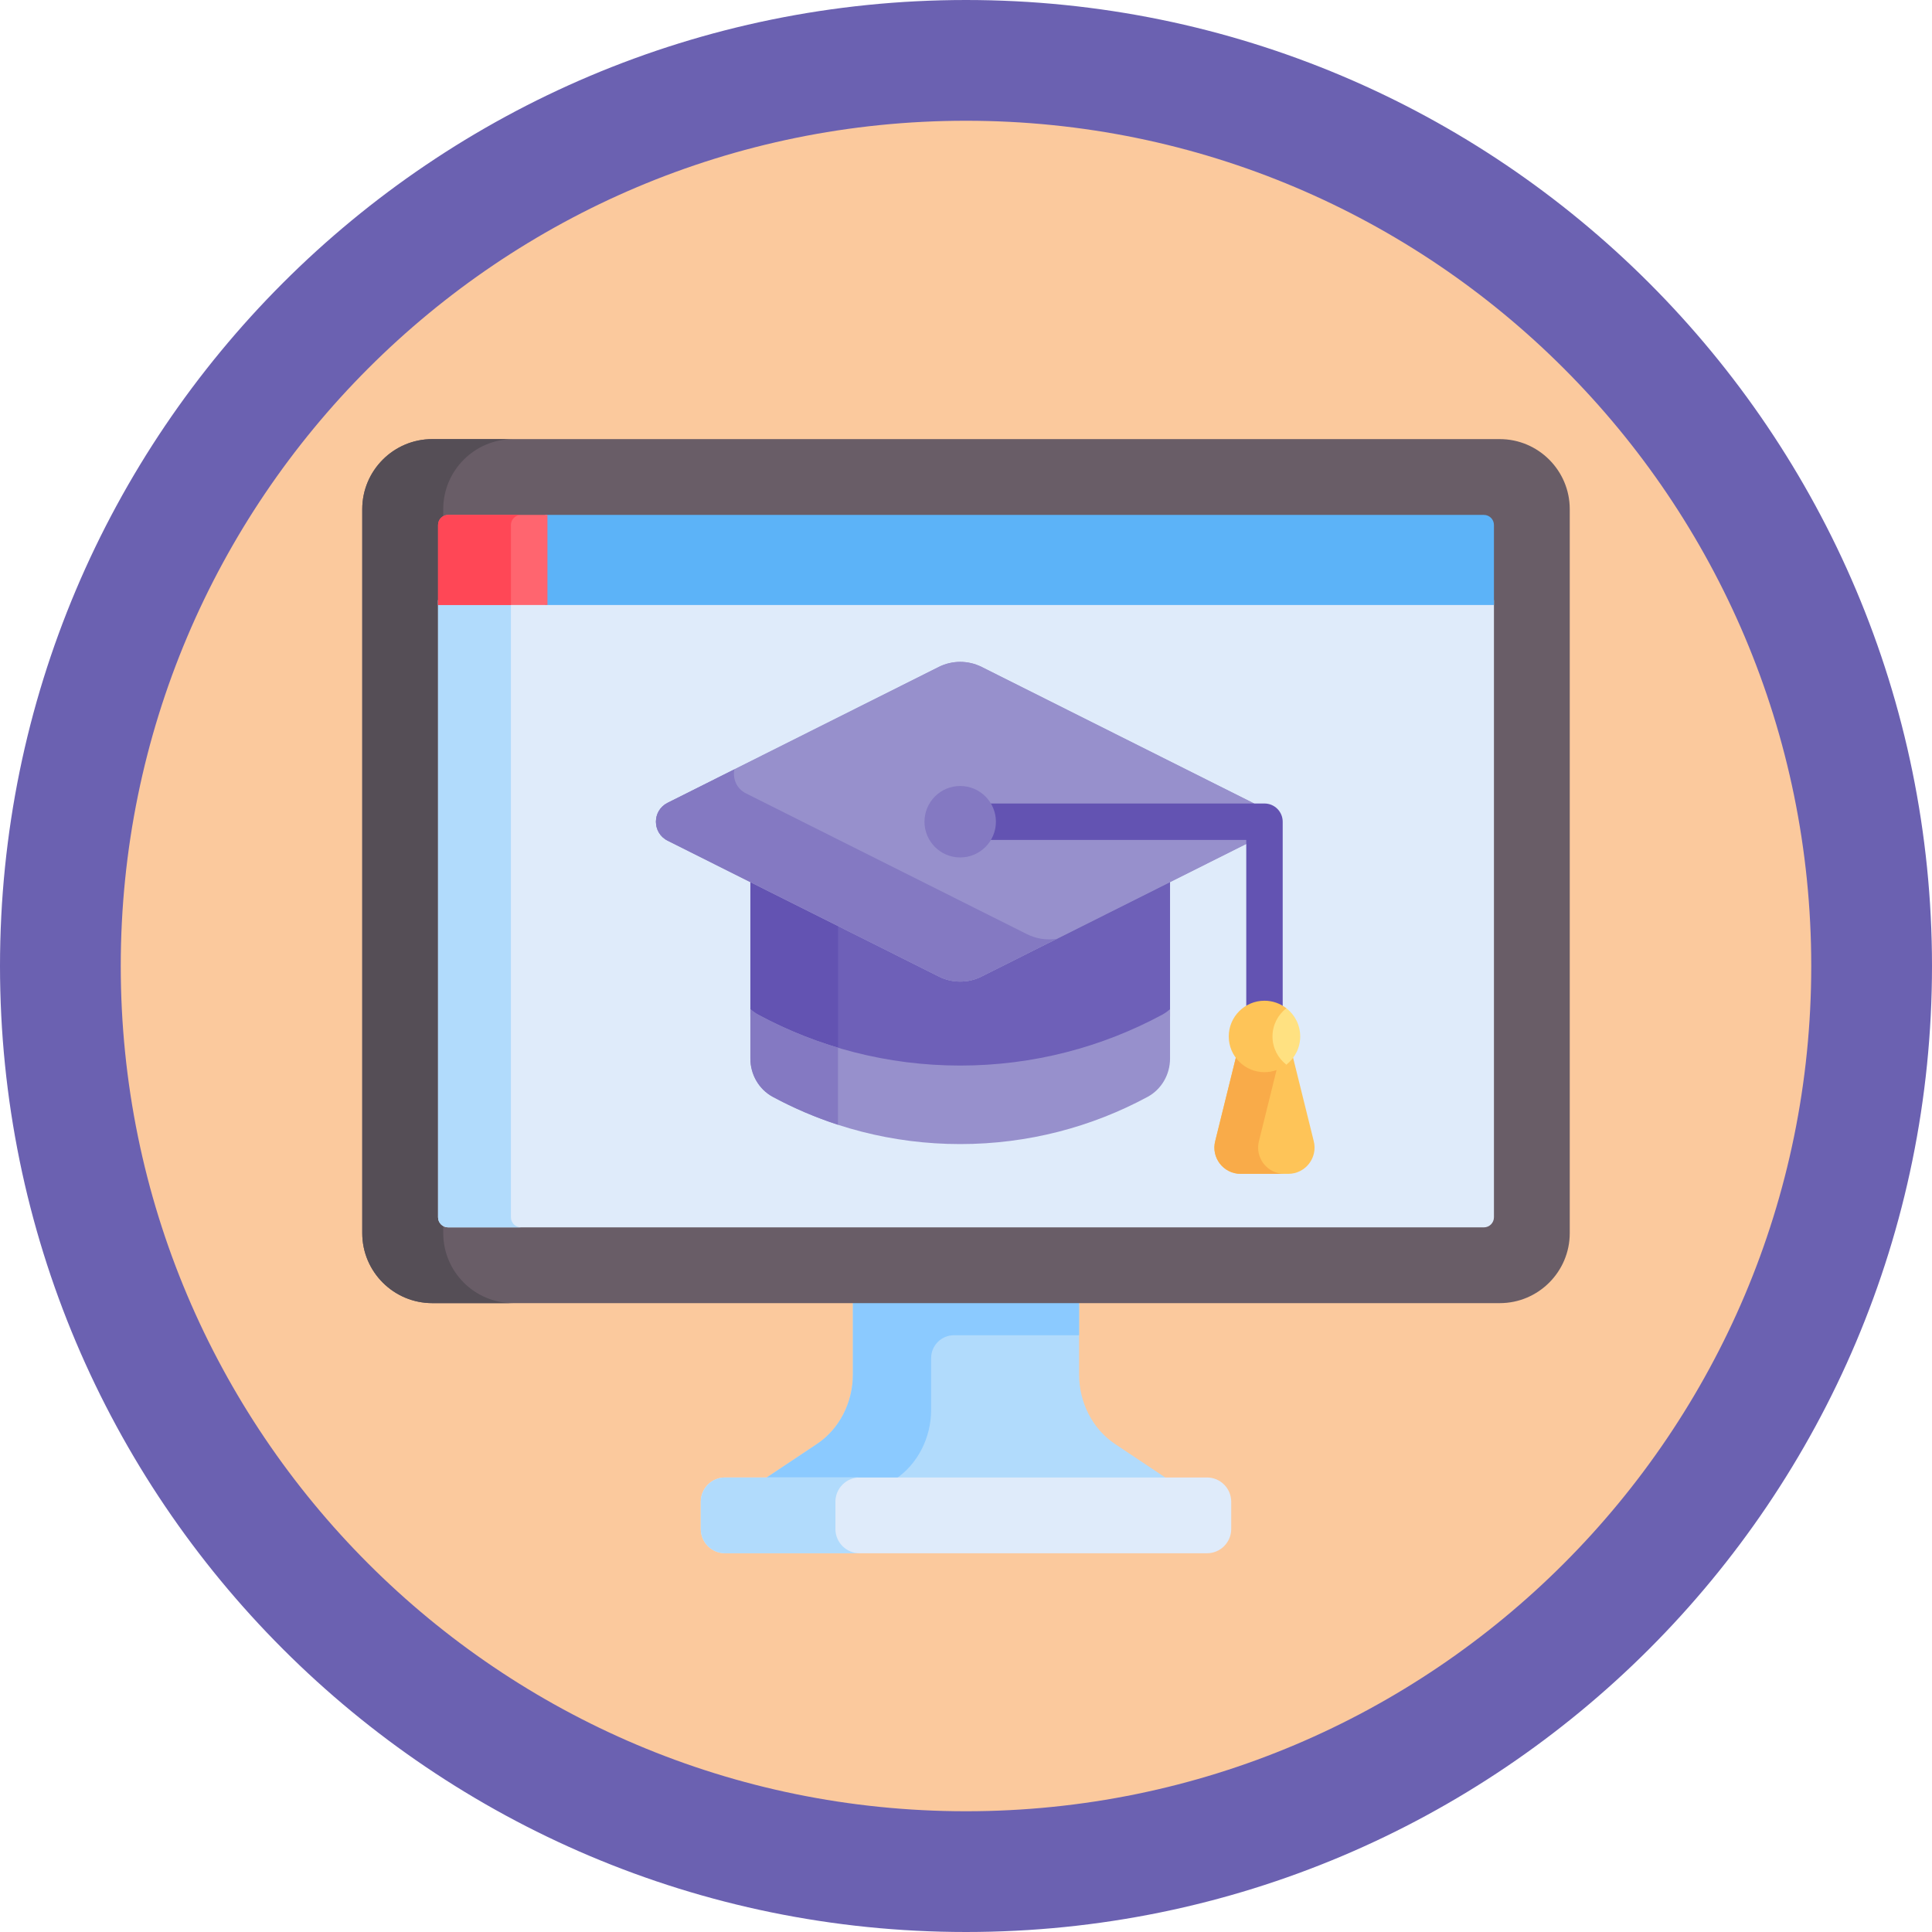 <svg width="64" height="64" viewBox="0 0 64 64" fill="none" xmlns="http://www.w3.org/2000/svg">
<path d="M62 32C62 48.569 48.569 62 32 62C15.431 62 2 48.569 2 32C2 15.431 15.431 2 32 2C48.569 2 62 15.431 62 32Z" fill="#FBC99D" stroke="#6B61B1" stroke-width="4"/>
<g clip-path="url(#clip0)">
<path d="M28.254 43.062V45.525C28.254 46.466 27.803 47.341 27.062 47.835L25.271 49.029H38.728L36.938 47.835C36.197 47.341 35.746 46.466 35.746 45.525V43.062C33.282 43.062 30.718 43.062 28.254 43.062Z" fill="#B1DBFC"/>
<path d="M28.254 43.062V45.525C28.254 46.466 27.803 47.341 27.062 47.835L25.271 49.029H29.615L29.653 49.004C30.394 48.51 30.845 47.635 30.845 46.694V44.989C30.845 44.57 31.184 44.231 31.603 44.231H35.746V43.062H28.254Z" fill="#8BCAFF"/>
<path d="M39.981 48.943H24.019C23.574 48.943 23.214 49.303 23.214 49.748V50.649C23.214 51.093 23.574 51.454 24.019 51.454H39.981C40.426 51.454 40.786 51.093 40.786 50.649V49.748C40.786 49.303 40.426 48.943 39.981 48.943Z" fill="#DFEBFA"/>
<path d="M27.674 50.649V49.748C27.674 49.303 28.034 48.943 28.479 48.943H24.019C23.574 48.943 23.214 49.303 23.214 49.748V50.649C23.214 51.093 23.574 51.454 24.019 51.454H28.479C28.034 51.454 27.674 51.093 27.674 50.649Z" fill="#B1DBFC"/>
<path d="M49.681 14.546H14.319C13.04 14.546 12 15.587 12 16.866V40.849C12 42.128 13.04 43.168 14.319 43.168H49.681C50.959 43.168 52 42.128 52 40.849V16.866C52 15.587 50.959 14.546 49.681 14.546Z" fill="#695D67"/>
<path d="M14.683 40.849V16.866C14.683 15.587 15.723 14.546 17.002 14.546H14.319C13.04 14.546 12 15.587 12 16.866V40.849C12 42.128 13.04 43.168 14.319 43.168H17.002C15.723 43.168 14.683 42.128 14.683 40.849Z" fill="#554E56"/>
<path d="M14.511 19.881V20.042V40.324C14.511 40.508 14.66 40.658 14.845 40.658H49.156C49.34 40.658 49.489 40.508 49.489 40.324C49.489 39.783 49.489 25.774 49.489 19.881H14.511Z" fill="#DFEBFA"/>
<path d="M16.925 40.324V20.042V19.881H14.511V20.042V40.324C14.511 40.508 14.66 40.658 14.845 40.658H17.259C17.075 40.658 16.925 40.508 16.925 40.324Z" fill="#B1DBFC"/>
<path d="M49.156 17.057H18.055V20.042H49.489C49.489 18.645 49.489 17.672 49.489 17.391C49.489 17.206 49.34 17.057 49.156 17.057Z" fill="#5CB3F8"/>
<path d="M18.135 17.057H14.845C14.66 17.057 14.511 17.206 14.511 17.391V20.042H18.135V17.057Z" fill="#FF656F"/>
<path d="M17.259 17.057H14.845C14.66 17.057 14.511 17.206 14.511 17.391V20.042H16.925V17.391C16.925 17.206 17.075 17.057 17.259 17.057Z" fill="#FF4756"/>
<path d="M32.517 32.026C32.071 32.249 31.545 32.249 31.099 32.026L24.857 28.899V33.673C24.936 33.74 25.021 33.803 25.114 33.853C27.107 34.928 29.386 35.539 31.808 35.539C34.231 35.539 36.509 34.928 38.502 33.853C38.596 33.803 38.68 33.74 38.759 33.673V28.899L32.517 32.026Z" fill="#6E60B8"/>
<path d="M27.761 30.353L24.857 28.899V33.673C24.936 33.74 25.021 33.803 25.114 33.853C25.949 34.303 26.835 34.671 27.761 34.948V30.353Z" fill="#6353B2"/>
<path d="M38.502 33.612C36.509 34.686 34.231 35.298 31.808 35.298C29.386 35.298 27.107 34.686 25.114 33.612C25.021 33.561 24.936 33.499 24.857 33.432V35.067C24.857 35.593 25.138 36.086 25.602 36.336C27.449 37.332 29.562 37.899 31.808 37.899C34.054 37.899 36.167 37.332 38.014 36.336C38.478 36.086 38.759 35.593 38.759 35.067V33.432C38.68 33.499 38.596 33.561 38.502 33.612Z" fill="#9790CC"/>
<path d="M27.761 34.706C26.835 34.43 25.949 34.062 25.114 33.612C25.021 33.561 24.936 33.499 24.857 33.432V35.067C24.857 35.593 25.138 36.086 25.602 36.336C26.287 36.705 27.009 37.015 27.76 37.26V34.706H27.761Z" fill="#8479C2"/>
<path d="M41.501 26.595L32.517 22.093C32.071 21.87 31.545 21.87 31.099 22.093L22.115 26.595C21.6 26.853 21.6 27.588 22.115 27.847L31.099 32.348C31.545 32.572 32.071 32.572 32.517 32.348L41.501 27.847C42.016 27.588 42.016 26.853 41.501 26.595Z" fill="#9790CC"/>
<path d="M41.501 26.595L32.517 22.093C32.071 21.87 31.545 21.87 31.099 22.093L22.115 26.595C21.6 26.853 21.6 27.588 22.115 27.847L31.099 32.348C31.545 32.572 32.071 32.572 32.517 32.348L41.501 27.847C42.016 27.588 42.016 26.853 41.501 26.595Z" fill="#9790CC"/>
<path d="M34.018 30.945L24.712 26.282C24.393 26.123 24.266 25.788 24.328 25.486L22.115 26.595C21.6 26.853 21.6 27.588 22.115 27.847L31.099 32.348C31.545 32.572 32.071 32.572 32.517 32.348L35.012 31.098C34.677 31.151 34.329 31.101 34.018 30.945Z" fill="#8479C2"/>
<path d="M41.887 34.317C41.554 34.317 41.284 34.047 41.284 33.714V27.824H32.589C32.256 27.824 31.985 27.554 31.985 27.221C31.985 26.887 32.256 26.617 32.589 26.617H41.887C42.221 26.617 42.491 26.887 42.491 27.221V33.714C42.491 34.047 42.221 34.317 41.887 34.317Z" fill="#6353B2"/>
<path d="M43.518 37.795L42.804 34.912C42.587 35.181 42.259 35.356 41.887 35.356C41.515 35.356 41.187 35.181 40.97 34.912L40.257 37.795C40.112 38.346 40.528 38.885 41.098 38.885H42.677C43.246 38.885 43.662 38.346 43.518 37.795Z" fill="#FEC458"/>
<path d="M41.706 37.795L42.332 35.266C42.195 35.323 42.045 35.356 41.887 35.356C41.515 35.356 41.187 35.181 40.97 34.912L40.257 37.795C40.112 38.346 40.528 38.885 41.098 38.885H42.546C41.977 38.885 41.561 38.346 41.706 37.795Z" fill="#F9AB49"/>
<path d="M31.808 28.404C32.461 28.404 32.991 27.874 32.991 27.221C32.991 26.567 32.461 26.037 31.808 26.037C31.154 26.037 30.625 26.567 30.625 27.221C30.625 27.874 31.154 28.404 31.808 28.404Z" fill="#8479C2"/>
<path d="M43.071 34.334C43.071 34.714 42.891 35.053 42.612 35.269C42.412 35.424 41.397 34.334 41.397 34.334C41.397 34.334 42.412 33.243 42.612 33.398C42.891 33.615 43.071 33.953 43.071 34.334Z" fill="#FFE181"/>
<path d="M42.153 34.334C42.153 33.953 42.333 33.616 42.612 33.399C42.411 33.244 42.16 33.15 41.887 33.15C41.234 33.15 40.704 33.68 40.704 34.334C40.704 34.987 41.234 35.517 41.887 35.517C42.16 35.517 42.411 35.424 42.612 35.268C42.333 35.051 42.153 34.714 42.153 34.334Z" fill="#FEC458"/>
</g>
<defs>
<clipPath id="clip0">
<rect width="40" height="40" fill="white" transform="translate(12 13)"/>
</clipPath>
</defs>
</svg>
